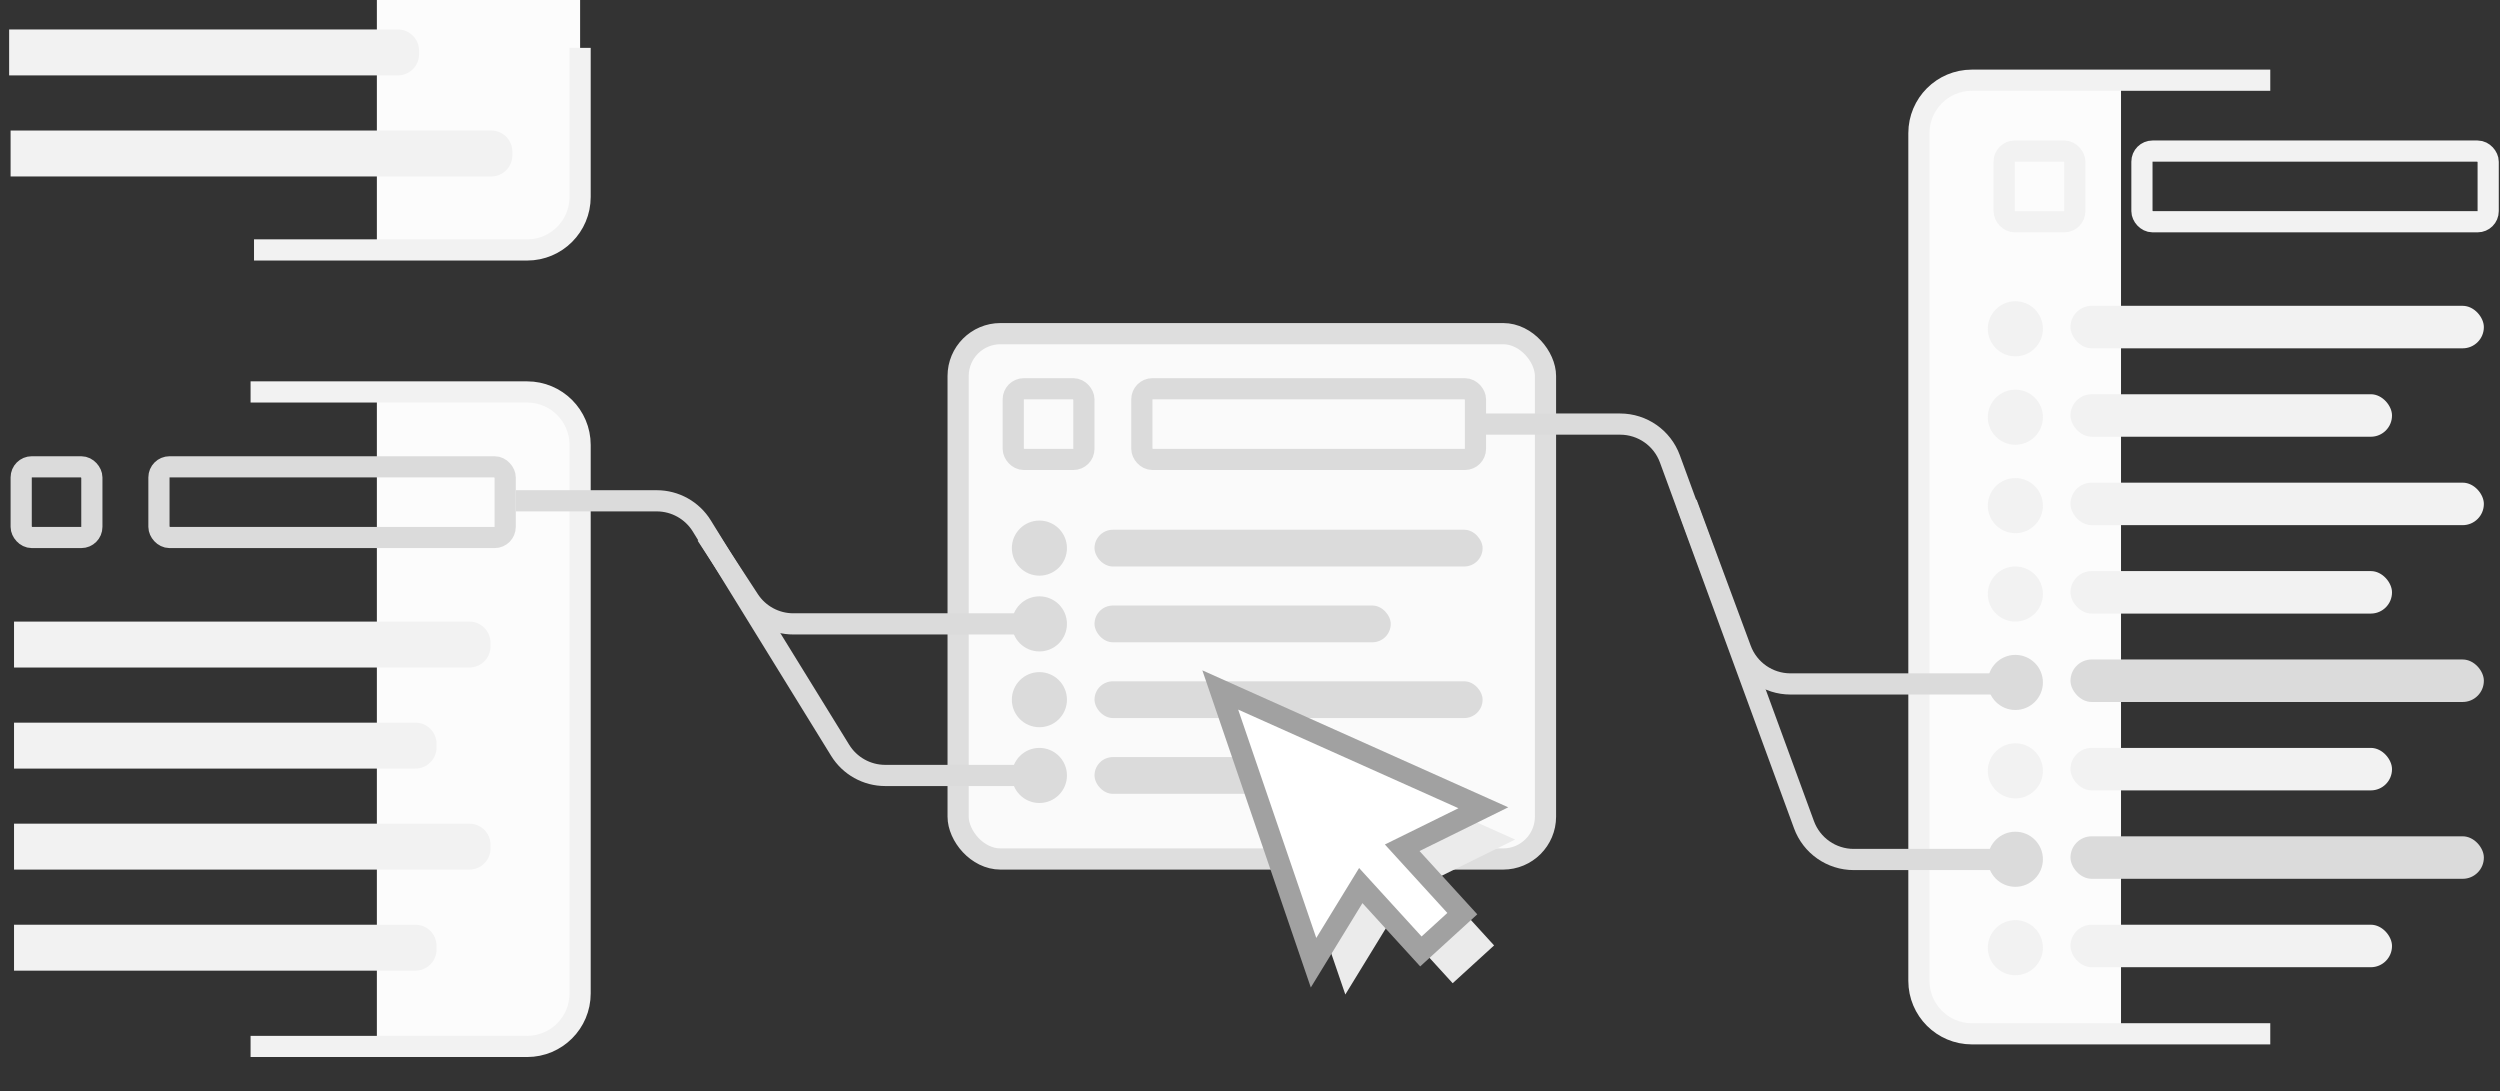 <svg width="236" height="103" viewBox="0 0 236 103" fill="none" xmlns="http://www.w3.org/2000/svg">
<rect x="0" y="0" width="236" height="103" fill="#333333" stroke="none"/>
<path d="M14.185 0H0L0 89.206H14.185C16.947 89.206 19.185 86.968 19.185 84.206L19.185 5C19.185 2.239 16.947 0 14.185 0Z" transform="translate(200.224 97.591) rotate(180)" fill="#FCFCFC"/>
<rect width="30.35" height="4.011" rx="2" transform="translate(195.455 87.294)" fill="#F2F2F2"/>
<circle cx="2.601" cy="2.601" r="2.601" transform="translate(187.649 86.86)" fill="#F2F2F2"/>
<rect width="39.021" height="4.011" rx="2" transform="translate(195.455 78.948)" fill="#DBDBDB"/>
<circle cx="2.601" cy="2.601" r="2.601" transform="translate(187.649 78.514)" fill="#DBDBDB"/>
<rect width="30.35" height="4.011" rx="2" transform="translate(195.455 70.602)" fill="#F2F2F2"/>
<circle cx="2.601" cy="2.601" r="2.601" transform="translate(187.649 70.168)" fill="#F2F2F2"/>
<rect width="39.021" height="4.011" rx="2" transform="translate(195.455 62.256)" fill="#DBDBDB"/>
<circle cx="2.601" cy="2.601" r="2.601" transform="translate(187.649 61.821)" fill="#DBDBDB"/>
<rect width="30.35" height="4.011" rx="2" transform="translate(195.455 53.91)" fill="#F2F2F2"/>
<circle cx="2.601" cy="2.601" r="2.601" transform="translate(187.649 53.475)" fill="#F2F2F2"/>
<rect width="39.021" height="4.011" rx="2" transform="translate(195.455 45.563)" fill="#F2F2F2"/>
<circle cx="2.601" cy="2.601" r="2.601" transform="translate(187.649 45.13)" fill="#F2F2F2"/>
<rect width="30.35" height="4.011" rx="2" transform="translate(195.455 37.216)" fill="#F2F2F2"/>
<circle cx="2.601" cy="2.601" r="2.601" transform="translate(187.649 36.784)" fill="#F2F2F2"/>
<rect width="39.021" height="4.011" rx="2" transform="translate(195.455 28.87)" fill="#F2F2F2"/>
<circle cx="2.601" cy="2.601" r="2.601" transform="translate(187.649 28.437)" fill="#F2F2F2"/>
<rect x="1" y="1" width="55.448" height="49.594" rx="4" transform="translate(89.447 30.496)" fill="#FAFAFA" stroke="#DEDEDE" stroke-width="2"/>
<rect x="1" y="1" width="6.671" height="6.671" rx="1" transform="translate(94.65 35.699)" stroke="#DBDBDB" stroke-width="2"/>
<rect x="1" y="1" width="31.493" height="6.671" rx="1" transform="translate(106.791 35.699)" stroke="#DBDBDB" stroke-width="2"/>
<rect width="27.965" height="3.469" rx="1.734" transform="translate(103.322 71.469)" fill="#DBDBDB"/>
<circle cx="2.601" cy="2.601" r="2.601" transform="translate(95.518 70.602)" fill="#DBDBDB"/>
<rect width="36.636" height="3.469" rx="1.734" transform="translate(103.322 64.315)" fill="#DBDBDB"/>
<circle cx="2.601" cy="2.601" r="2.601" transform="translate(95.518 63.448)" fill="#DBDBDB"/>
<rect width="27.965" height="3.469" rx="1.734" transform="translate(103.322 57.162)" fill="#DBDBDB"/>
<circle cx="2.601" cy="2.601" r="2.601" transform="translate(95.518 56.294)" fill="#DBDBDB"/>
<rect width="36.636" height="3.469" rx="1.734" transform="translate(103.322 50.008)" fill="#DBDBDB"/>
<circle cx="2.601" cy="2.601" r="2.601" transform="translate(95.518 49.141)" fill="#DBDBDB"/>
<path d="M14.185 0H0V61.783H14.185C16.947 61.783 19.185 59.545 19.185 56.783V5C19.185 2.239 16.947 0 14.185 0Z" transform="translate(35.577 37)" fill="#FCFCFC"/>
<path d="M19.185 0H0V23.783H14.185C16.947 23.783 19.185 21.545 19.185 18.783V0Z" transform="translate(35.577)" fill="#FCFCFC"/>
<path d="M0 0H26.108C28.869 0 31.108 2.239 31.108 5V56.783C31.108 59.545 28.869 61.783 26.108 61.783H0" transform="translate(23.654 37)" stroke="#F2F2F2" stroke-width="2"/>
<path d="M30.783 0V14.077C30.783 16.838 28.545 19.077 25.783 19.077H0" transform="translate(23.979 4.518)" stroke="#F2F2F2" stroke-width="2"/>
<rect x="1" y="1" width="6.671" height="6.671" rx="1" transform="translate(1 43.069)" stroke="#DBDBDB" stroke-width="2"/>
<rect x="1" y="1" width="32.685" height="6.671" rx="1" transform="translate(14.005 43.069)" stroke="#DBDBDB" stroke-width="2"/>
<path d="M37.888 0H0V4.336H37.888C38.993 4.336 39.888 3.44 39.888 2.336V2C39.888 0.895 38.993 0 37.888 0Z" transform="translate(1.324 87.294)" fill="#F2F2F2"/>
<path d="M42.983 0H0V4.336H42.983C44.087 4.336 44.983 3.44 44.983 2.336V2C44.983 0.895 44.087 0 42.983 0Z" transform="translate(1.324 77.755)" fill="#F2F2F2"/>
<path d="M37.888 0H0V4.336H37.888C38.993 4.336 39.888 3.44 39.888 2.336V2C39.888 0.895 38.993 0 37.888 0Z" transform="translate(1.324 68.217)" fill="#F2F2F2"/>
<path d="M42.983 0H0V4.336H42.983C44.087 4.336 44.983 3.44 44.983 2.336V2C44.983 0.895 44.087 0 42.983 0Z" transform="translate(1.324 58.679)" fill="#F2F2F2"/>
<rect x="1" y="1" width="6.671" height="6.671" rx="1" transform="translate(188.192 13.263)" stroke="#F2F2F2" stroke-width="2"/>
<rect x="1" y="1" width="32.685" height="6.671" rx="1" transform="translate(201.199 13.263)" stroke="#F2F2F2" stroke-width="2"/>
<path d="M7.86974e-06 0L28.168 8.85218e-07C30.929 9.71999e-07 33.168 2.239 33.168 5L33.168 85.019C33.168 87.781 30.929 90.019 28.168 90.019H0" transform="translate(214.314 97.591) rotate(180)" stroke="#F2F2F2" stroke-width="2"/>
<path d="M36.696 0H0V4.336H36.696C37.8 4.336 38.696 3.44 38.696 2.336V2C38.696 0.895 37.8 0 36.696 0Z" transform="translate(0.863 2.783)" fill="#F2F2F2"/>
<path d="M45.367 0H0V4.336H45.367C46.472 4.336 47.367 3.44 47.367 2.336V2C47.367 0.895 46.472 0 45.367 0Z" transform="translate(1 12.321)" fill="#F2F2F2"/>
<path d="M0 0H13.633C15.731 0 17.606 1.31 18.328 3.279L30.99 37.823C31.712 39.792 33.587 41.102 35.685 41.102H48.559" transform="translate(139.308 40.034)" stroke="#DBDBDB" stroke-width="2"/>
<path d="M28.735 17.05H9.798C7.707 17.05 5.837 15.748 5.11 13.788L0 0" transform="translate(159.22 47.514)" stroke="#DBDBDB" stroke-width="2"/>
<path d="M0 0H13.305C15.04 0 16.65 0.899 17.561 2.376L30.619 23.551C31.53 25.028 33.141 25.927 34.875 25.927H47.259" transform="translate(48.691 47.276)" stroke="#DBDBDB" stroke-width="2"/>
<path d="M29.255 8.4H8.191C6.503 8.4 4.928 7.547 4.005 6.133L0 0" transform="translate(66.696 50.495)" stroke="#DBDBDB" stroke-width="2"/>
<path d="M21.701 24.956L13.497 22.581V31H10.85H8.203V22.581L3.7558e-10 24.956L10.85 -2.04862e-09L21.701 24.956Z" transform="translate(110.177 75.446) rotate(-42.38)" fill="#EBEBEB"/>
<path d="M21.701 24.956L13.497 22.581V31H10.85H8.203V22.581L3.7558e-10 24.956L10.85 -2.04862e-09L21.701 24.956Z" transform="translate(107.177 72.446) rotate(-42.38)" fill="white" stroke="#A1A1A1" stroke-width="2" stroke-miterlimit="10"/>
</svg>

